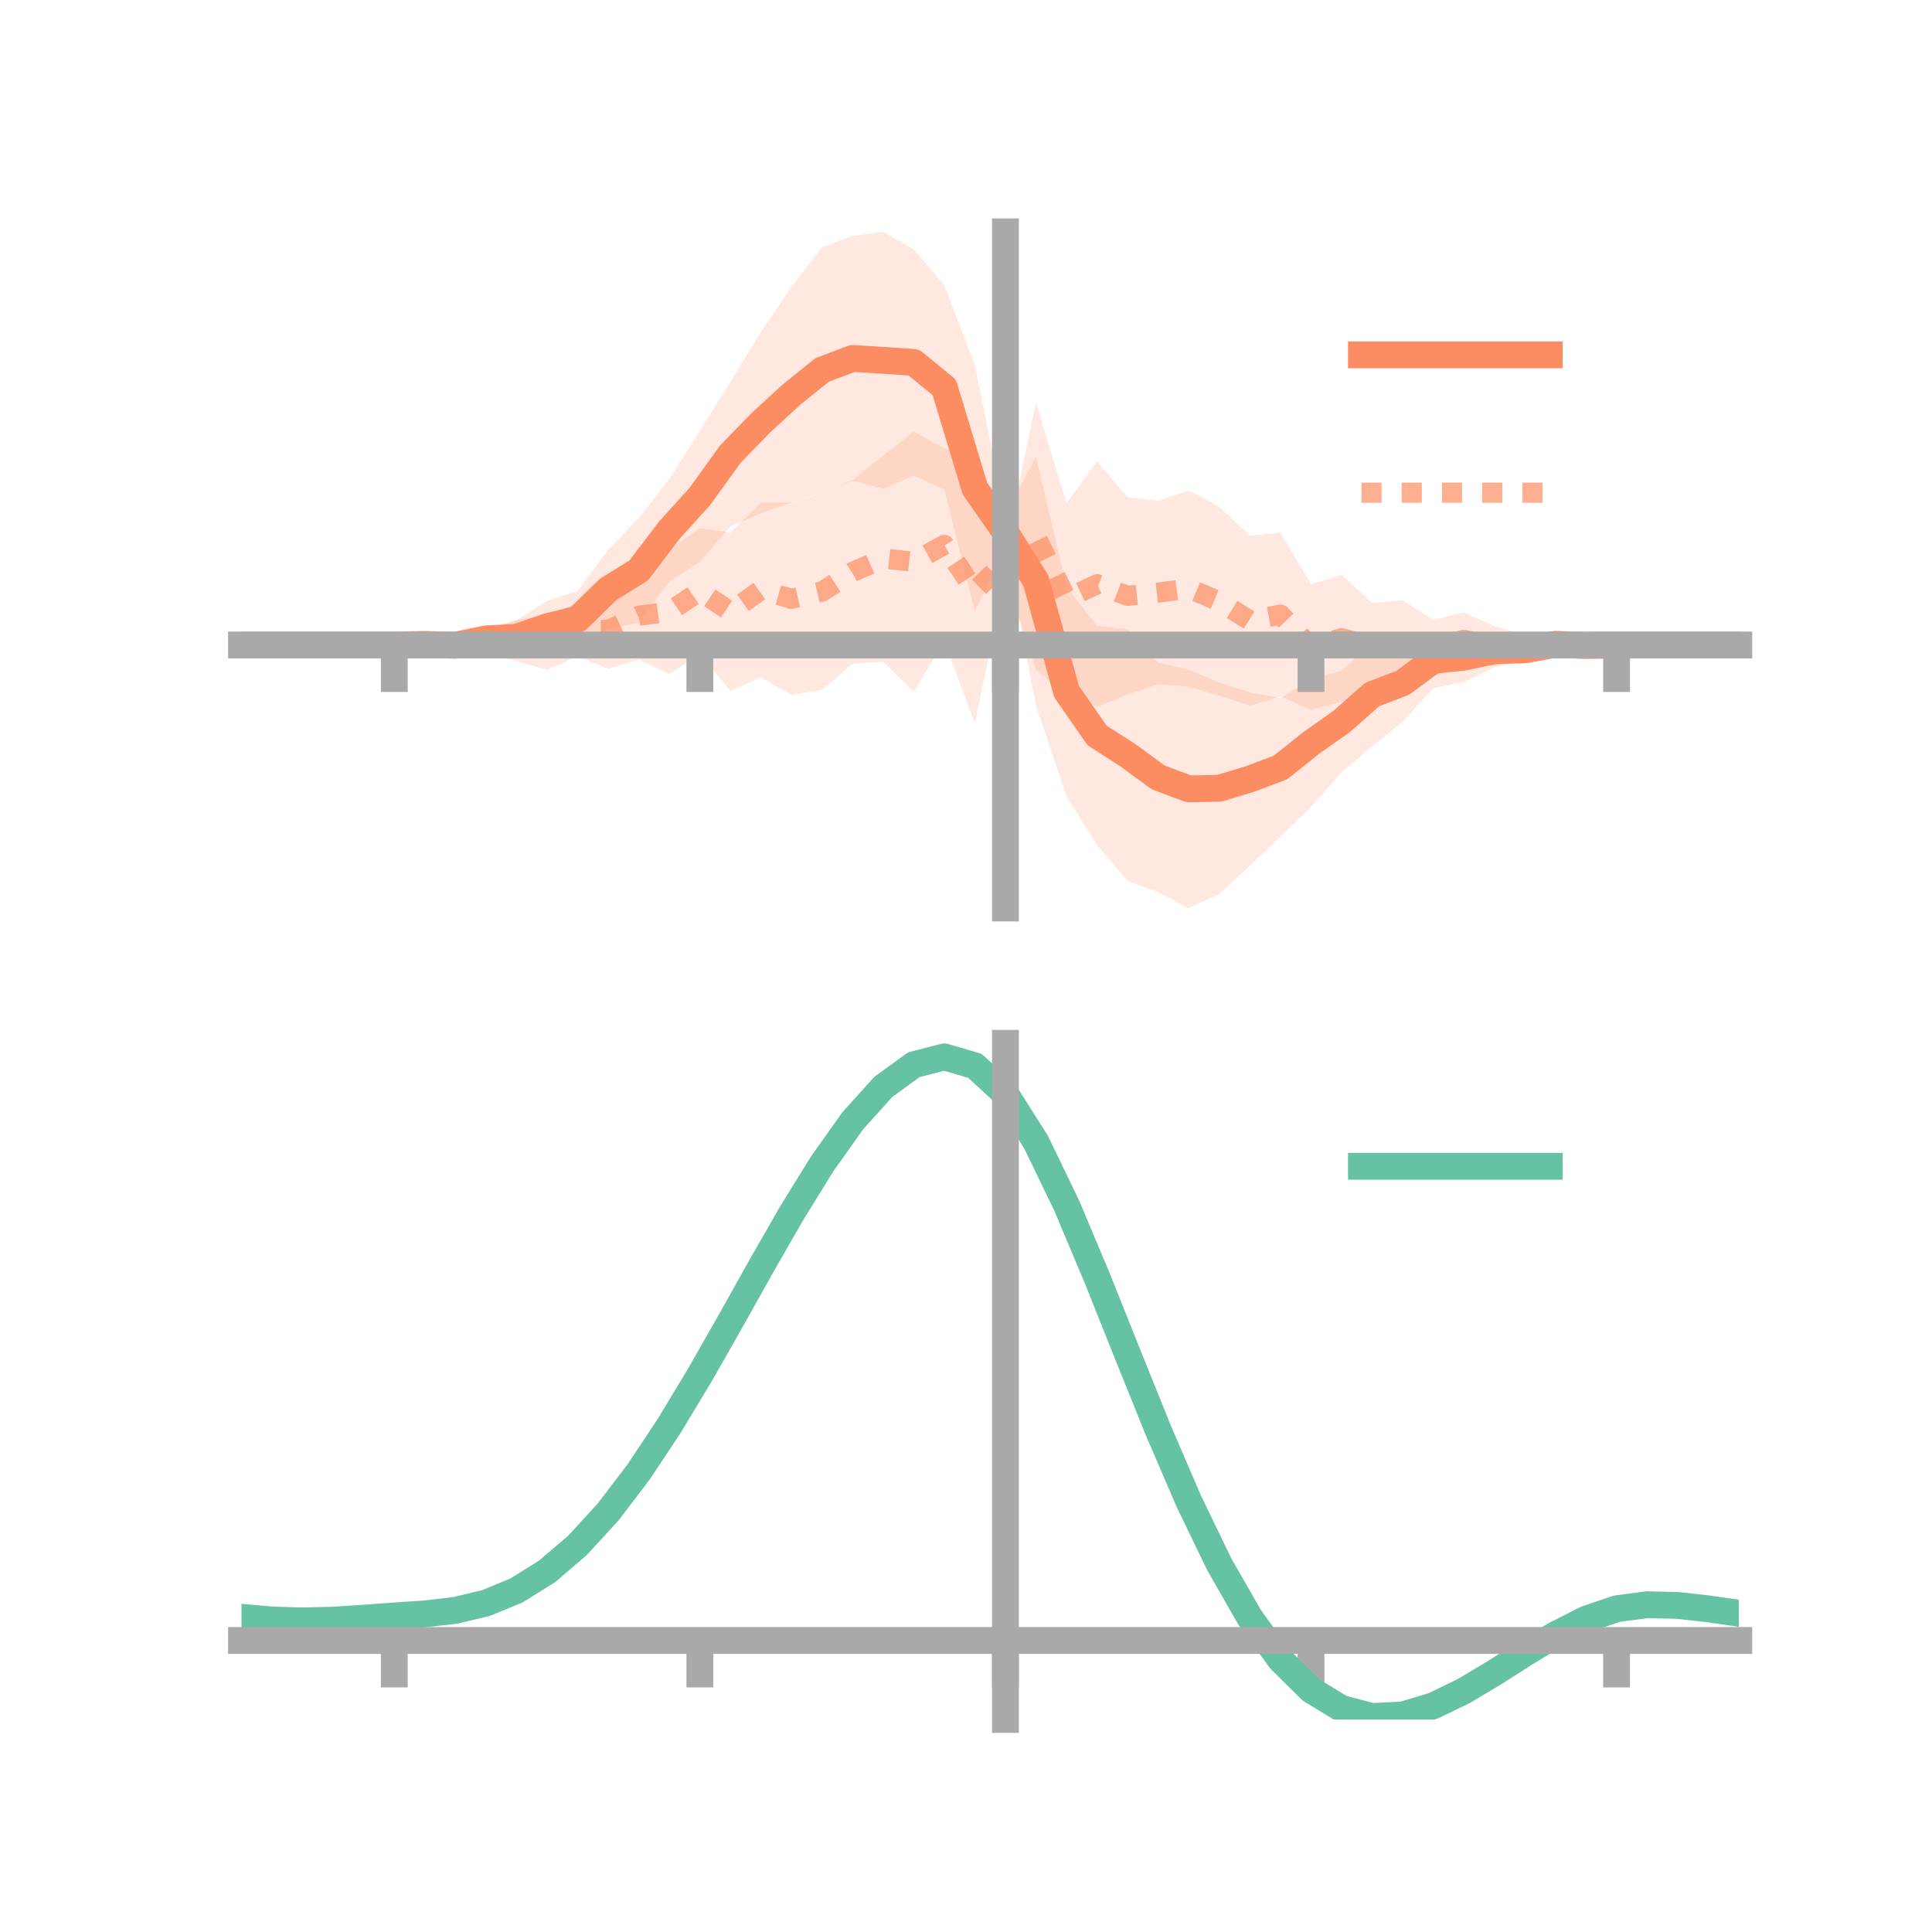 <?xml version="1.0" encoding="utf-8" standalone="no"?>
<!DOCTYPE svg PUBLIC "-//W3C//DTD SVG 1.1//EN"
  "http://www.w3.org/Graphics/SVG/1.1/DTD/svg11.dtd">
<!-- Created with matplotlib (https://matplotlib.org/) -->
<svg height="144pt" version="1.1" viewBox="0 0 144 144" width="144pt" xmlns="http://www.w3.org/2000/svg" xmlns:xlink="http://www.w3.org/1999/xlink">
 <defs>
  <style type="text/css">*{stroke-linecap:butt;stroke-linejoin:round;}</style>
 </defs>
 <g id="figure_1">
  <g id="patch_1">
   <path d="M 0 144 
L 144 144 
L 144 0 
L 0 0 
z
" style="fill:none;"/>
  </g>
  <g id="axes_1">
   <g id="patch_2">
    <path d="M 18 67.68 
L 129.6 67.68 
L 129.6 17.28 
L 18 17.28 
z
" style="fill:none;"/>
   </g>
   <g id="PolyCollection_1">
    <path clip-path="url(#pcc6ada9853)" d="M 18 48.074 
L 18 48.074 
L 20.278 48.074 
L 22.555 48.074 
L 24.833 48.074 
L 27.11 48.074 
L 29.388 48.074 
L 31.665 47.871 
L 33.943 47.663 
L 36.22 46.848 
L 38.498 46.243 
L 40.776 44.775 
L 43.053 44.052 
L 45.331 40.979 
L 47.608 38.62 
L 49.886 35.701 
L 52.163 32.124 
L 54.441 28.459 
L 56.718 24.748 
L 58.996 21.374 
L 61.273 18.417 
L 63.551 17.595 
L 65.829 17.28 
L 68.106 18.588 
L 70.384 21.263 
L 72.661 27.233 
L 74.939 38.431 
L 77.216 34.027 
L 79.494 43.732 
L 81.771 46.652 
L 84.049 46.892 
L 86.327 49.391 
L 88.604 49.913 
L 90.882 50.881 
L 93.159 51.611 
L 95.437 52.044 
L 97.714 50.632 
L 99.992 49.985 
L 102.269 47.906 
L 104.547 48.008 
L 106.824 47.138 
L 109.102 47.133 
L 111.38 47.259 
L 113.657 47.7 
L 115.935 47.569 
L 118.212 47.966 
L 120.49 48.074 
L 122.767 48.074 
L 125.045 48.074 
L 127.322 48.074 
L 129.6 48.074 
L 129.6 48.074 
L 129.6 48.074 
L 127.322 48.074 
L 125.045 48.074 
L 122.767 48.074 
L 120.49 48.074 
L 118.212 48.267 
L 115.935 48.474 
L 113.657 49.174 
L 111.38 49.736 
L 109.102 50.835 
L 106.824 51.295 
L 104.547 53.785 
L 102.269 55.633 
L 99.992 57.573 
L 97.714 60.142 
L 95.437 62.368 
L 93.159 64.516 
L 90.882 66.626 
L 88.604 67.68 
L 86.327 66.503 
L 84.049 65.665 
L 81.771 62.982 
L 79.494 59.356 
L 77.216 52.573 
L 74.939 40.907 
L 72.661 45.58 
L 70.384 36.494 
L 68.106 35.435 
L 65.829 36.44 
L 63.551 35.834 
L 61.273 36.734 
L 58.996 37.449 
L 56.718 38.259 
L 54.441 39.227 
L 52.163 41.884 
L 49.886 43.337 
L 47.608 46.412 
L 45.331 46.876 
L 43.053 48.248 
L 40.776 48.657 
L 38.498 48.765 
L 36.22 48.393 
L 33.943 48.525 
L 31.665 48.189 
L 29.388 48.074 
L 27.11 48.074 
L 24.833 48.074 
L 22.555 48.074 
L 20.278 48.074 
L 18 48.074 
z
" style="fill:#fc8d62;fill-opacity:0.2;"/>
   </g>
   <g id="PolyCollection_2">
    <path clip-path="url(#pcc6ada9853)" d="M 18 48.074 
L 18 48.074 
L 20.278 48.074 
L 22.555 48.074 
L 24.833 48.074 
L 27.11 48.074 
L 29.388 48.074 
L 31.665 47.924 
L 33.943 47.579 
L 36.22 46.998 
L 38.498 46.193 
L 40.776 45.889 
L 43.053 44.95 
L 45.331 44.062 
L 47.608 42.633 
L 49.886 40.93 
L 52.163 39.374 
L 54.441 39.685 
L 56.718 37.458 
L 58.996 37.465 
L 61.273 36.765 
L 63.551 35.78 
L 65.829 33.954 
L 68.106 32.18 
L 70.384 33.42 
L 72.661 34.2 
L 74.939 40.801 
L 77.216 30.03 
L 79.494 37.497 
L 81.771 34.394 
L 84.049 37.066 
L 86.327 37.33 
L 88.604 36.552 
L 90.882 37.784 
L 93.159 39.918 
L 95.437 39.709 
L 97.714 43.536 
L 99.992 42.839 
L 102.269 44.94 
L 104.547 44.748 
L 106.824 46.207 
L 109.102 45.643 
L 111.38 46.665 
L 113.657 47.309 
L 115.935 47.585 
L 118.212 47.951 
L 120.49 48.074 
L 122.767 48.074 
L 125.045 48.074 
L 127.322 48.074 
L 129.6 48.074 
L 129.6 48.074 
L 129.6 48.074 
L 127.322 48.074 
L 125.045 48.074 
L 122.767 48.074 
L 120.49 48.074 
L 118.212 48.221 
L 115.935 48.529 
L 113.657 49.005 
L 111.38 49.607 
L 109.102 49.73 
L 106.824 50.374 
L 104.547 50.631 
L 102.269 51.39 
L 99.992 52.302 
L 97.714 52.907 
L 95.437 51.918 
L 93.159 52.592 
L 90.882 51.853 
L 88.604 51.18 
L 86.327 51.009 
L 84.049 51.761 
L 81.771 52.688 
L 79.494 51.761 
L 77.216 49.925 
L 74.939 42.86 
L 72.661 53.889 
L 70.384 47.805 
L 68.106 51.551 
L 65.829 49.314 
L 63.551 49.47 
L 61.273 51.417 
L 58.996 51.798 
L 56.718 50.483 
L 54.441 51.5 
L 52.163 48.736 
L 49.886 50.257 
L 47.608 49.156 
L 45.331 49.852 
L 43.053 48.928 
L 40.776 49.921 
L 38.498 49.266 
L 36.22 48.738 
L 33.943 48.532 
L 31.665 48.196 
L 29.388 48.074 
L 27.11 48.074 
L 24.833 48.074 
L 22.555 48.074 
L 20.278 48.074 
L 18 48.074 
z
" style="fill:#fc8d62;fill-opacity:0.2;"/>
   </g>
   <g id="matplotlib.axis_1">
    <g id="xtick_1">
     <g id="line2d_1">
      <defs>
       <path d="M 0 0 
L 0 3.5 
" id="m8092476a6e" style="stroke:#a9a9a9;stroke-width:2;"/>
      </defs>
      <g>
       <use style="fill:#a9a9a9;stroke:#a9a9a9;stroke-width:2;" x="29.388" xlink:href="#m8092476a6e" y="48.074"/>
      </g>
     </g>
    </g>
    <g id="xtick_2">
     <g id="line2d_2">
      <g>
       <use style="fill:#a9a9a9;stroke:#a9a9a9;stroke-width:2;" x="52.163" xlink:href="#m8092476a6e" y="48.074"/>
      </g>
     </g>
    </g>
    <g id="xtick_3">
     <g id="line2d_3">
      <g>
       <use style="fill:#a9a9a9;stroke:#a9a9a9;stroke-width:2;" x="74.939" xlink:href="#m8092476a6e" y="48.074"/>
      </g>
     </g>
    </g>
    <g id="xtick_4">
     <g id="line2d_4">
      <g>
       <use style="fill:#a9a9a9;stroke:#a9a9a9;stroke-width:2;" x="97.714" xlink:href="#m8092476a6e" y="48.074"/>
      </g>
     </g>
    </g>
    <g id="xtick_5">
     <g id="line2d_5">
      <g>
       <use style="fill:#a9a9a9;stroke:#a9a9a9;stroke-width:2;" x="120.49" xlink:href="#m8092476a6e" y="48.074"/>
      </g>
     </g>
    </g>
   </g>
   <g id="matplotlib.axis_2"/>
   <g id="line2d_6">
    <path clip-path="url(#pcc6ada9853)" d="M 18 48.074 
L 20.278 48.074 
L 22.555 48.074 
L 24.833 48.074 
L 27.11 48.074 
L 29.388 48.074 
L 31.665 48.03 
L 33.943 48.094 
L 36.22 47.621 
L 38.498 47.504 
L 40.776 46.716 
L 43.053 46.15 
L 45.331 43.928 
L 47.608 42.516 
L 49.886 39.519 
L 52.163 37.004 
L 54.441 33.843 
L 56.718 31.503 
L 58.996 29.411 
L 61.273 27.576 
L 63.551 26.714 
L 65.829 26.86 
L 68.106 27.011 
L 70.384 28.878 
L 72.661 36.407 
L 74.939 39.669 
L 77.216 43.3 
L 79.494 51.544 
L 81.771 54.817 
L 84.049 56.278 
L 86.327 57.947 
L 88.604 58.797 
L 90.882 58.753 
L 93.159 58.064 
L 95.437 57.206 
L 97.714 55.387 
L 99.992 53.779 
L 102.269 51.769 
L 104.547 50.896 
L 106.824 49.216 
L 109.102 48.984 
L 111.38 48.497 
L 113.657 48.437 
L 115.935 48.021 
L 118.212 48.116 
L 120.49 48.074 
L 122.767 48.074 
L 125.045 48.074 
L 127.322 48.074 
L 129.6 48.074 
" style="fill:none;stroke:#fc8d62;stroke-linecap:square;stroke-width:2;"/>
   </g>
   <g id="line2d_7">
    <path clip-path="url(#pcc6ada9853)" d="M 18 48.074 
L 20.278 48.074 
L 22.555 48.074 
L 24.833 48.074 
L 27.11 48.074 
L 29.388 48.074 
L 31.665 48.06 
L 33.943 48.055 
L 36.22 47.868 
L 38.498 47.73 
L 40.776 47.905 
L 43.053 46.939 
L 45.331 46.957 
L 47.608 45.895 
L 49.886 45.593 
L 52.163 44.055 
L 54.441 45.592 
L 56.718 43.971 
L 58.996 44.632 
L 61.273 44.091 
L 63.551 42.625 
L 65.829 41.634 
L 68.106 41.865 
L 70.384 40.612 
L 72.661 44.045 
L 74.939 41.831 
L 77.216 39.978 
L 79.494 44.629 
L 81.771 43.541 
L 84.049 44.413 
L 86.327 44.17 
L 88.604 43.866 
L 90.882 44.818 
L 93.159 46.255 
L 95.437 45.813 
L 97.714 48.222 
L 99.992 47.57 
L 102.269 48.165 
L 104.547 47.689 
L 106.824 48.291 
L 109.102 47.687 
L 111.38 48.136 
L 113.657 48.157 
L 115.935 48.057 
L 118.212 48.086 
L 120.49 48.074 
L 122.767 48.074 
L 125.045 48.074 
L 127.322 48.074 
L 129.6 48.074 
" style="fill:none;stroke:#fc8d62;stroke-dasharray:1.5,1.5;stroke-dashoffset:0;stroke-opacity:0.7;stroke-width:1.5;"/>
   </g>
   <g id="patch_3">
    <path d="M 74.939 67.68 
L 74.939 17.28 
" style="fill:none;stroke:#a9a9a9;stroke-linecap:square;stroke-linejoin:miter;stroke-width:2;"/>
   </g>
   <g id="patch_4">
    <path d="M 129.6 67.68 
L 129.6 17.28 
" style="fill:none;"/>
   </g>
   <g id="patch_5">
    <path d="M 18 48.074 
L 129.6 48.074 
" style="fill:none;stroke:#a9a9a9;stroke-linecap:square;stroke-linejoin:miter;stroke-width:2;"/>
   </g>
   <g id="patch_6">
    <path d="M 18 17.28 
L 129.6 17.28 
" style="fill:none;"/>
   </g>
   <g id="legend_1">
    <g id="line2d_8">
     <path d="M 101.475 26.449 
L 115.475 26.449 
" style="fill:none;stroke:#fc8d62;stroke-linecap:square;stroke-width:2;"/>
    </g>
    <g id="line2d_9"/>
    <g id="text_1">
     <!--   -->
     <g transform="translate(121.075 28.899)scale(0.07 -0.07)">
      <defs>
       <path id="DejaVuSans-32"/>
      </defs>
      <use xlink:href="#DejaVuSans-32"/>
     </g>
    </g>
    <g id="line2d_10">
     <path d="M 101.475 36.724 
L 115.475 36.724 
" style="fill:none;stroke:#fc8d62;stroke-dasharray:1.5,1.5;stroke-dashoffset:0;stroke-opacity:0.7;stroke-width:1.5;"/>
    </g>
    <g id="line2d_11"/>
    <g id="text_2">
     <!--   -->
     <g transform="translate(121.075 39.174)scale(0.07 -0.07)">
      <use xlink:href="#DejaVuSans-32"/>
     </g>
    </g>
   </g>
  </g>
  <g id="axes_2">
   <g id="patch_7">
    <path d="M 18 128.16 
L 129.6 128.16 
L 129.6 77.76 
L 18 77.76 
z
" style="fill:none;"/>
   </g>
   <g id="PolyCollection_3">
    <path clip-path="url(#pc13ed43590)" d="M 18 120.585 
L 18 120.498 
L 20.278 120.709 
L 22.555 120.783 
L 24.833 120.72 
L 27.11 120.565 
L 29.388 120.388 
L 31.665 120.233 
L 33.943 119.962 
L 36.22 119.414 
L 38.498 118.463 
L 40.776 117.018 
L 43.053 115.027 
L 45.331 112.482 
L 47.608 109.416 
L 49.886 105.894 
L 52.163 102.019 
L 54.441 97.919 
L 56.718 93.748 
L 58.996 89.683 
L 61.273 85.911 
L 63.551 82.631 
L 65.829 80.047 
L 68.106 78.358 
L 70.384 77.76 
L 72.661 78.439 
L 74.939 80.561 
L 77.216 84.206 
L 79.494 88.996 
L 81.771 94.493 
L 84.049 100.292 
L 86.327 106.035 
L 88.604 111.422 
L 90.882 116.22 
L 93.159 120.259 
L 95.437 123.438 
L 97.714 125.717 
L 99.992 127.118 
L 102.269 127.711 
L 104.547 127.607 
L 106.824 126.938 
L 109.102 125.857 
L 111.38 124.522 
L 113.657 123.096 
L 115.935 121.738 
L 118.212 120.598 
L 120.49 119.827 
L 122.767 119.524 
L 125.045 119.581 
L 127.322 119.846 
L 129.6 120.187 
L 129.6 120.299 
L 129.6 120.299 
L 127.322 119.982 
L 125.045 119.734 
L 122.767 119.686 
L 120.49 119.993 
L 118.212 120.774 
L 115.935 121.945 
L 113.657 123.354 
L 111.38 124.837 
L 109.102 126.224 
L 106.824 127.346 
L 104.547 128.041 
L 102.269 128.16 
L 99.992 127.578 
L 97.714 126.202 
L 95.437 123.978 
L 93.159 120.895 
L 90.882 116.99 
L 88.604 112.357 
L 86.327 107.153 
L 84.049 101.602 
L 81.771 95.989 
L 79.494 90.664 
L 77.216 86.022 
L 74.939 82.49 
L 72.661 80.438 
L 70.384 79.785 
L 68.106 80.363 
L 65.829 81.988 
L 63.551 84.467 
L 61.273 87.606 
L 58.996 91.209 
L 56.718 95.085 
L 54.441 99.054 
L 52.163 102.952 
L 49.886 106.633 
L 47.608 109.977 
L 45.331 112.892 
L 43.053 115.317 
L 40.776 117.225 
L 38.498 118.623 
L 36.22 119.551 
L 33.943 120.088 
L 31.665 120.35 
L 29.388 120.494 
L 27.11 120.655 
L 24.833 120.792 
L 22.555 120.843 
L 20.278 120.775 
L 18 120.585 
z
" style="fill:#66c2a5;fill-opacity:0.2;"/>
   </g>
   <g id="matplotlib.axis_3">
    <g id="xtick_6">
     <g id="line2d_12">
      <g>
       <use style="fill:#a9a9a9;stroke:#a9a9a9;stroke-width:2;" x="29.388" xlink:href="#m8092476a6e" y="122.27"/>
      </g>
     </g>
    </g>
    <g id="xtick_7">
     <g id="line2d_13">
      <g>
       <use style="fill:#a9a9a9;stroke:#a9a9a9;stroke-width:2;" x="52.163" xlink:href="#m8092476a6e" y="122.27"/>
      </g>
     </g>
    </g>
    <g id="xtick_8">
     <g id="line2d_14">
      <g>
       <use style="fill:#a9a9a9;stroke:#a9a9a9;stroke-width:2;" x="74.939" xlink:href="#m8092476a6e" y="122.27"/>
      </g>
     </g>
    </g>
    <g id="xtick_9">
     <g id="line2d_15">
      <g>
       <use style="fill:#a9a9a9;stroke:#a9a9a9;stroke-width:2;" x="97.714" xlink:href="#m8092476a6e" y="122.27"/>
      </g>
     </g>
    </g>
    <g id="xtick_10">
     <g id="line2d_16">
      <g>
       <use style="fill:#a9a9a9;stroke:#a9a9a9;stroke-width:2;" x="120.49" xlink:href="#m8092476a6e" y="122.27"/>
      </g>
     </g>
    </g>
   </g>
   <g id="matplotlib.axis_4"/>
   <g id="line2d_17">
    <path clip-path="url(#pc13ed43590)" d="M 18 120.542 
L 20.278 120.742 
L 22.555 120.813 
L 24.833 120.756 
L 27.11 120.61 
L 29.388 120.441 
L 31.665 120.292 
L 33.943 120.025 
L 36.22 119.483 
L 38.498 118.543 
L 40.776 117.122 
L 43.053 115.172 
L 45.331 112.687 
L 47.608 109.696 
L 49.886 106.263 
L 52.163 102.485 
L 54.441 98.486 
L 56.718 94.417 
L 58.996 90.446 
L 61.273 86.758 
L 63.551 83.549 
L 65.829 81.017 
L 68.106 79.361 
L 70.384 78.773 
L 72.661 79.438 
L 74.939 81.525 
L 77.216 85.114 
L 79.494 89.83 
L 81.771 95.241 
L 84.049 100.947 
L 86.327 106.594 
L 88.604 111.889 
L 90.882 116.605 
L 93.159 120.577 
L 95.437 123.708 
L 97.714 125.96 
L 99.992 127.348 
L 102.269 127.936 
L 104.547 127.824 
L 106.824 127.142 
L 109.102 126.04 
L 111.38 124.679 
L 113.657 123.225 
L 115.935 121.841 
L 118.212 120.686 
L 120.49 119.91 
L 122.767 119.605 
L 125.045 119.658 
L 127.322 119.914 
L 129.6 120.243 
" style="fill:none;stroke:#66c2a5;stroke-linecap:square;stroke-width:2;"/>
   </g>
   <g id="patch_8">
    <path d="M 74.939 128.16 
L 74.939 77.76 
" style="fill:none;stroke:#a9a9a9;stroke-linecap:square;stroke-linejoin:miter;stroke-width:2;"/>
   </g>
   <g id="patch_9">
    <path d="M 129.6 128.16 
L 129.6 77.76 
" style="fill:none;"/>
   </g>
   <g id="patch_10">
    <path d="M 18 122.27 
L 129.6 122.27 
" style="fill:none;stroke:#a9a9a9;stroke-linecap:square;stroke-linejoin:miter;stroke-width:2;"/>
   </g>
   <g id="patch_11">
    <path d="M 18 77.76 
L 129.6 77.76 
" style="fill:none;"/>
   </g>
   <g id="legend_2">
    <g id="line2d_18">
     <path d="M 101.475 86.929 
L 115.475 86.929 
" style="fill:none;stroke:#66c2a5;stroke-linecap:square;stroke-width:2;"/>
    </g>
    <g id="line2d_19"/>
    <g id="text_3">
     <!--   -->
     <g transform="translate(121.075 89.379)scale(0.07 -0.07)">
      <use xlink:href="#DejaVuSans-32"/>
     </g>
    </g>
   </g>
  </g>
 </g>
 <defs>
  <clipPath id="pcc6ada9853">
   <rect height="50.4" width="111.6" x="18" y="17.28"/>
  </clipPath>
  <clipPath id="pc13ed43590">
   <rect height="50.4" width="111.6" x="18" y="77.76"/>
  </clipPath>
 </defs>
</svg>
